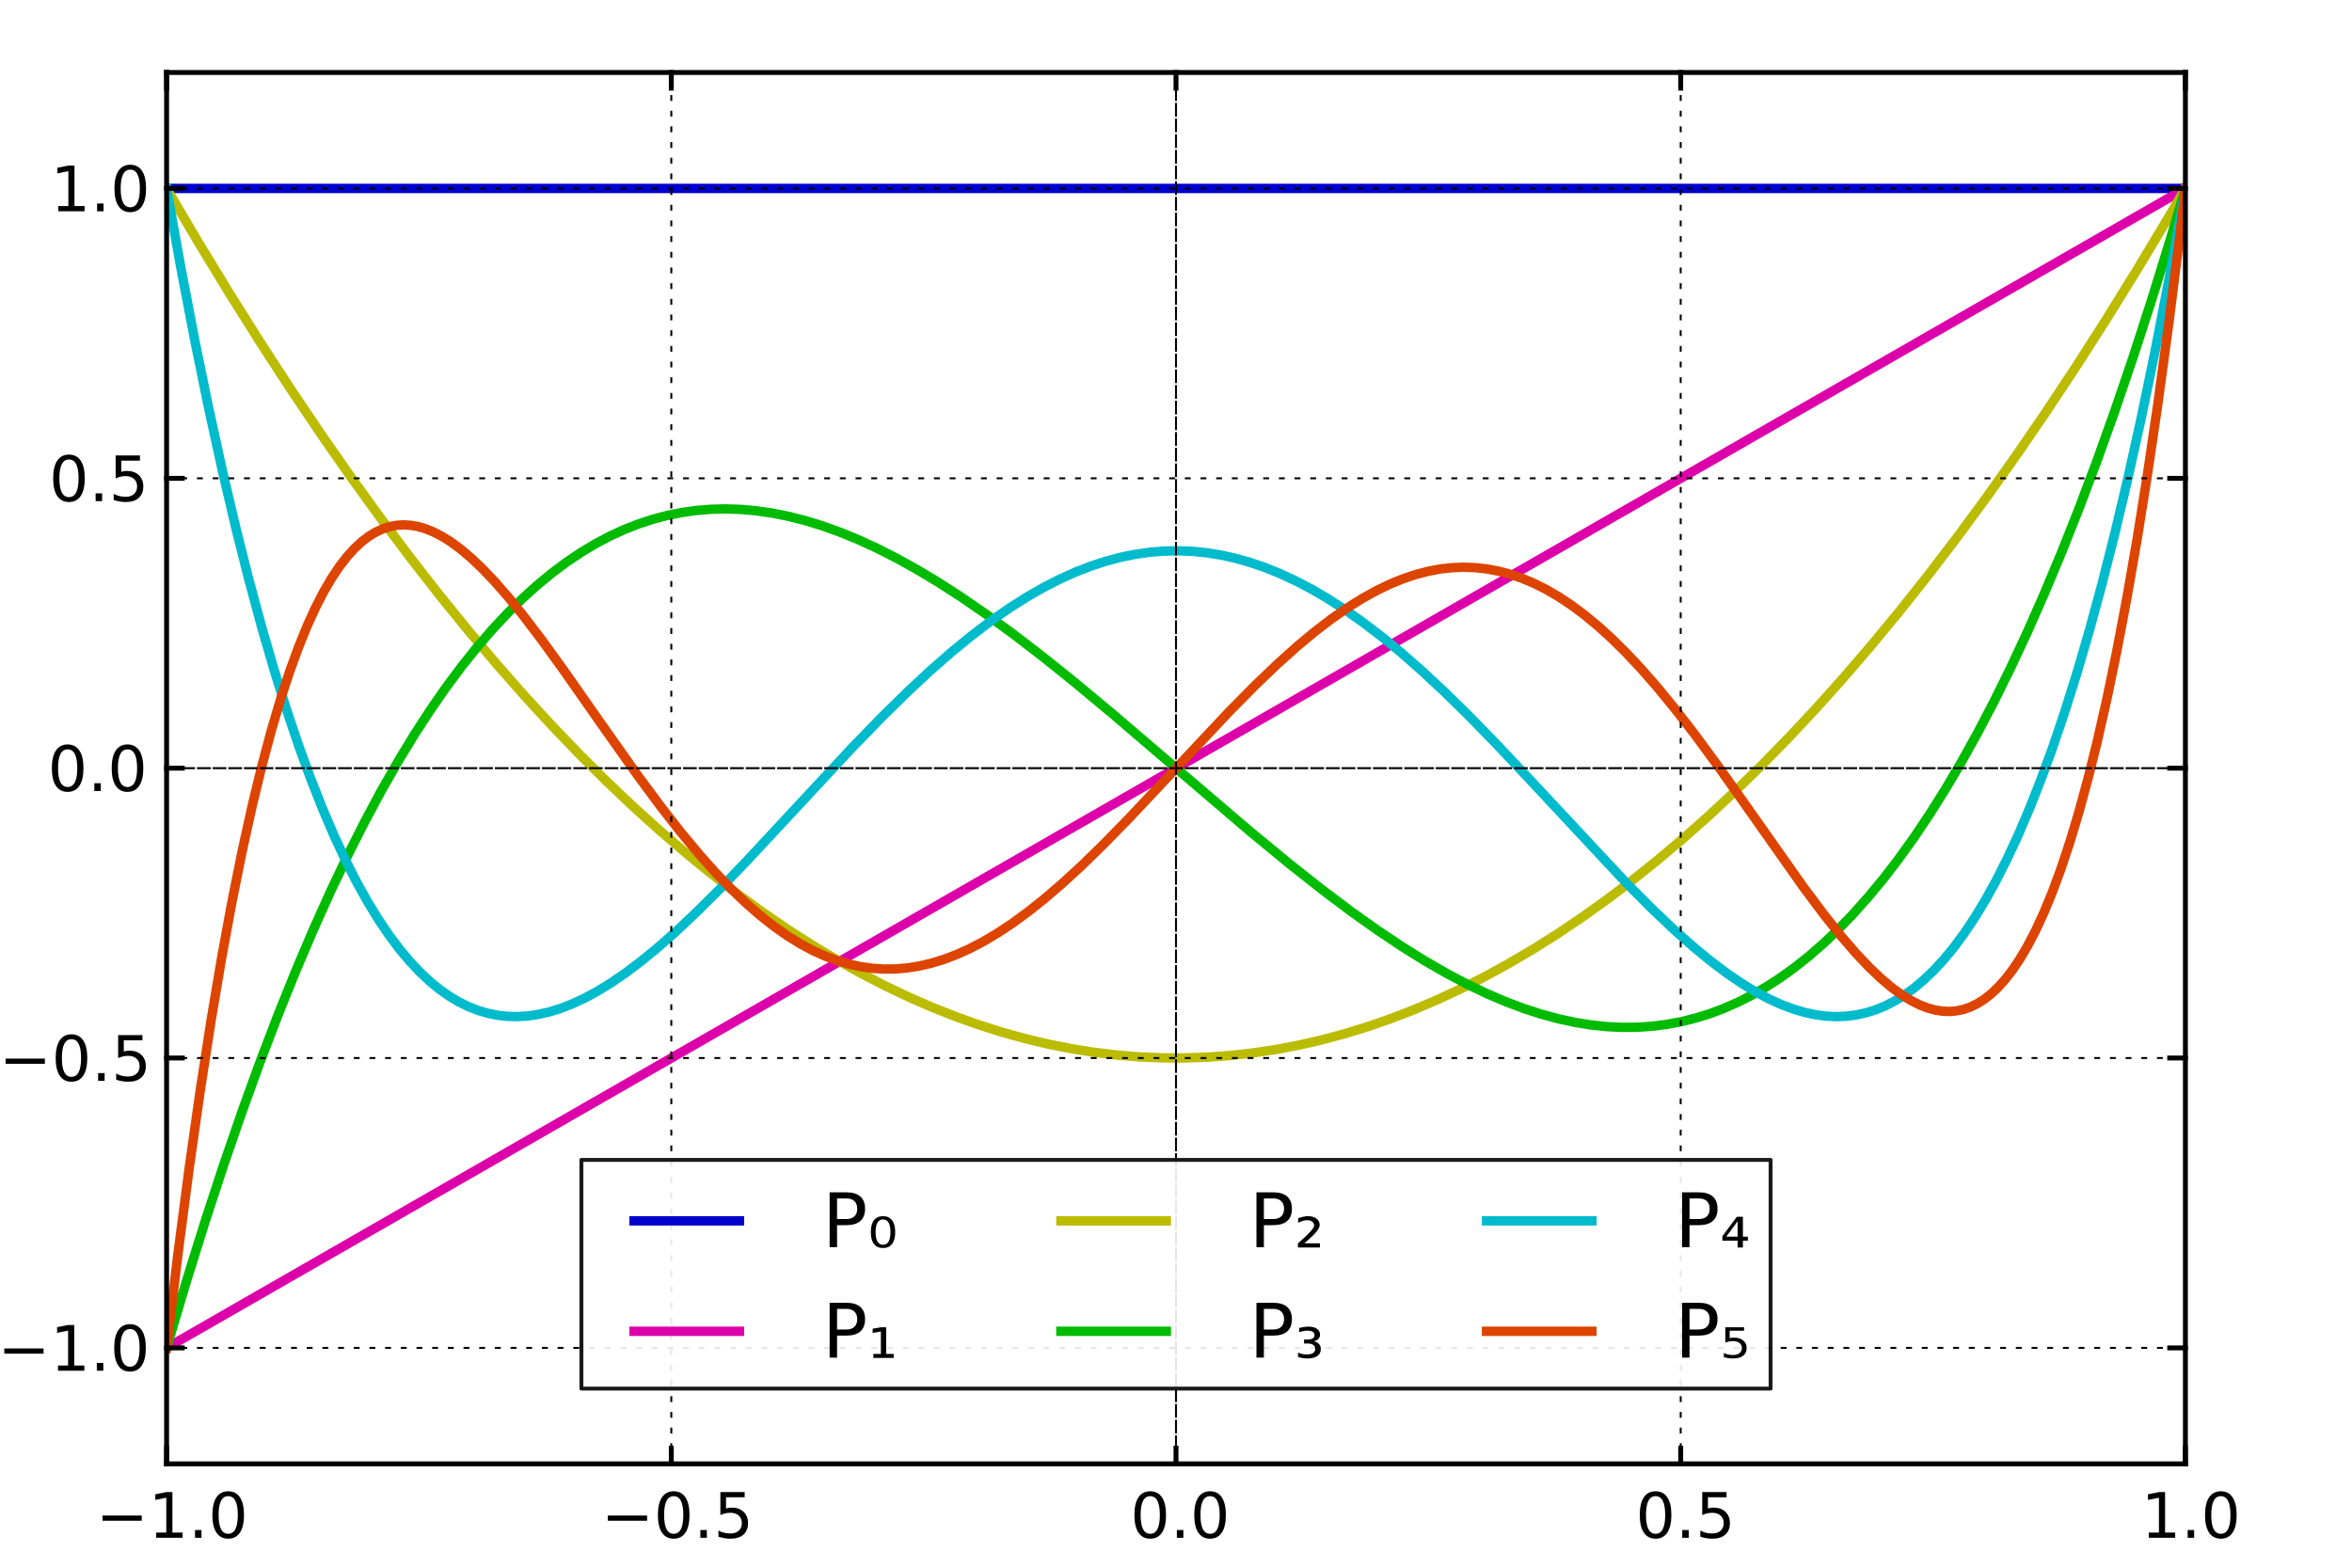 <?xml version='1.0' encoding='UTF-8'?>
<!DOCTYPE svg PUBLIC "-//W3C//DTD SVG 1.1//EN" "http://www.w3.org/Graphics/SVG/1.1/DTD/svg11.dtd">
<!-- Created with matplotlib (http://matplotlib.org/) -->
<svg xmlns="http://www.w3.org/2000/svg" xmlns:xlink="http://www.w3.org/1999/xlink" height="400px" version="1.1" viewBox="0 0 600 400" width="600px">
  <title>mplwp_legendreP05.svg</title>
  <desc>http://commons.wikimedia.org/wiki/File:mplwp_legendreP05.svg
Plot created with mplwp, the Matplotlib extension for Wikipedia plots.</desc>
  <defs>
    <style type="text/css">
*{stroke-linecap:square;stroke-linejoin:round;}
  </style>
  </defs>
  <defs>
    <clipPath id="pa82c4e93f3">
      <rect height="355.0" width="515.0" x="42.5" y="18.5"/>
    </clipPath>
  </defs>
  <g id="figure_1">
    <g id="patch_1">
      <path d="
M 0 400
L 600 400
L 600 0
L 0 0
z 
" style="fill:#ffffff;"/>
    </g>
    <g id="axes_1">
      <g id="patch_2">
        <path d="
M 42.5 373.5
L 557.5 373.5
L 557.5 18.5
L 42.5 18.5
z 
" style="fill:#ffffff;"/>
      </g>
      <g id="line2d_1">
        <path clip-path="url(#pa82c4e93f3)" d="
M 42.5 48.083
L 557.5 48.083
L 557.5 48.083" style="fill:none;stroke:#0000cc;stroke-width:2.4;"/>
      </g>
      <g id="line2d_2">
        <path clip-path="url(#pa82c4e93f3)" d="
M 42.5 343.917
L 557.5 48.083
L 557.5 48.083" style="fill:none;stroke:#dd00aa;stroke-width:2.4;"/>
      </g>
      <g id="line2d_3">
        <path clip-path="url(#pa82c4e93f3)" d="
M 42.5 48.083
L 50.637 61.884
L 58.671 75.076
L 66.602 87.674
L 74.43 99.697
L 82.155 111.159
L 89.777 122.077
L 97.296 132.466
L 104.815 142.477
L 112.231 151.98
L 119.544 160.991
L 126.754 169.524
L 133.861 177.596
L 140.865 185.219
L 147.869 192.514
L 154.77 199.381
L 161.568 205.833
L 168.263 211.886
L 174.958 217.639
L 181.55 223.01
L 188.039 228.013
L 194.528 232.734
L 200.914 237.105
L 207.197 241.139
L 213.48 244.91
L 219.66 248.36
L 225.84 251.555
L 231.917 254.448
L 237.994 257.093
L 243.968 259.453
L 249.942 261.573
L 255.813 263.425
L 261.684 265.046
L 267.555 266.436
L 273.426 267.595
L 279.194 268.51
L 284.962 269.202
L 290.73 269.671
L 296.498 269.917
L 302.266 269.941
L 308.034 269.742
L 313.802 269.321
L 319.57 268.677
L 325.338 267.81
L 331.106 266.721
L 336.977 265.383
L 342.848 263.815
L 348.719 262.016
L 354.59 259.986
L 360.564 257.684
L 366.538 255.144
L 372.615 252.314
L 378.692 249.237
L 384.769 245.913
L 390.949 242.279
L 397.232 238.323
L 403.515 234.102
L 409.901 229.542
L 416.287 224.709
L 422.776 219.518
L 429.368 213.956
L 435.96 208.103
L 442.655 201.861
L 449.453 195.217
L 456.354 188.155
L 463.255 180.774
L 470.259 172.958
L 477.366 164.691
L 484.576 155.958
L 491.889 146.746
L 499.202 137.176
L 506.618 127.105
L 514.137 116.519
L 521.759 105.401
L 529.484 93.737
L 537.312 81.51
L 545.243 68.703
L 553.277 55.301
L 557.5 48.083
L 557.5 48.083" style="fill:none;stroke:#bbbb00;stroke-width:2.4;"/>
      </g>
      <g id="line2d_4">
        <path clip-path="url(#pa82c4e93f3)" d="
M 42.5 343.917
L 47.444 327.283
L 52.285 311.773
L 57.023 297.324
L 61.761 283.584
L 66.396 270.815
L 71.031 258.698
L 75.563 247.469
L 79.992 237.073
L 84.421 227.239
L 88.747 218.164
L 93.073 209.602
L 97.296 201.73
L 101.519 194.328
L 105.639 187.549
L 109.759 181.199
L 113.776 175.413
L 117.793 170.016
L 121.707 165.126
L 125.621 160.59
L 129.432 156.508
L 133.243 152.747
L 137.054 149.301
L 140.762 146.244
L 144.47 143.471
L 148.178 140.976
L 151.886 138.752
L 155.491 136.843
L 159.096 135.179
L 162.701 133.753
L 166.409 132.528
L 170.117 131.541
L 173.825 130.787
L 177.533 130.258
L 181.344 129.942
L 185.155 129.85
L 189.069 129.982
L 192.983 130.334
L 197 130.917
L 201.12 131.739
L 205.343 132.808
L 209.669 134.13
L 214.201 135.751
L 218.836 137.645
L 223.677 139.865
L 228.724 142.428
L 233.977 145.344
L 239.539 148.691
L 245.41 152.486
L 251.693 156.818
L 258.491 161.783
L 265.907 167.482
L 274.25 174.182
L 284.138 182.419
L 298.352 194.58
L 319.055 212.269
L 329.046 220.497
L 337.389 227.084
L 344.702 232.583
L 351.397 237.346
L 357.577 241.477
L 363.448 245.138
L 369.01 248.344
L 374.263 251.118
L 379.31 253.533
L 384.151 255.602
L 388.786 257.344
L 393.215 258.777
L 397.541 259.947
L 401.764 260.86
L 405.884 261.524
L 409.901 261.947
L 413.815 262.137
L 417.626 262.104
L 421.437 261.85
L 425.145 261.382
L 428.853 260.691
L 432.561 259.77
L 436.166 258.647
L 439.771 257.294
L 443.376 255.706
L 446.981 253.875
L 450.586 251.796
L 454.191 249.462
L 457.796 246.868
L 461.504 243.922
L 465.212 240.687
L 468.92 237.158
L 472.731 233.215
L 476.542 228.947
L 480.353 224.345
L 484.267 219.265
L 488.181 213.818
L 492.198 207.837
L 496.215 201.454
L 500.335 194.48
L 504.455 187.064
L 508.678 178.994
L 512.901 170.44
L 517.227 161.167
L 521.553 151.365
L 525.982 140.771
L 530.411 129.601
L 534.943 117.564
L 539.475 104.899
L 544.11 91.286
L 548.848 76.665
L 553.586 61.318
L 557.5 48.083
L 557.5 48.083" style="fill:none;stroke:#00bb00;stroke-width:2.4;"/>
      </g>
      <g id="line2d_5">
        <path clip-path="url(#pa82c4e93f3)" d="
M 42.5 48.083
L 46.105 68.146
L 49.71 86.947
L 53.212 104.042
L 56.714 120.022
L 60.113 134.502
L 63.409 147.606
L 66.705 159.817
L 69.898 170.824
L 73.091 181.048
L 76.181 190.222
L 79.271 198.71
L 82.258 206.286
L 85.245 213.265
L 88.129 219.454
L 91.013 225.123
L 93.794 230.113
L 96.575 234.652
L 99.253 238.611
L 101.931 242.179
L 104.506 245.254
L 107.081 247.992
L 109.656 250.406
L 112.128 252.428
L 114.6 254.171
L 117.072 255.645
L 119.544 256.861
L 122.016 257.827
L 124.488 258.554
L 126.96 259.05
L 129.432 259.325
L 132.007 259.387
L 134.582 259.229
L 137.26 258.843
L 140.041 258.214
L 142.925 257.329
L 145.912 256.177
L 149.002 254.75
L 152.298 252.979
L 155.8 250.839
L 159.508 248.306
L 163.422 245.362
L 167.645 241.908
L 172.28 237.826
L 177.43 232.988
L 183.301 227.159
L 190.408 219.772
L 200.502 208.923
L 217.394 190.762
L 225.119 182.81
L 231.608 176.44
L 237.479 170.982
L 242.938 166.21
L 247.985 162.087
L 252.826 158.419
L 257.461 155.187
L 261.89 152.371
L 266.113 149.944
L 270.233 147.828
L 274.25 146.013
L 278.164 144.487
L 281.975 143.234
L 285.786 142.215
L 289.494 141.453
L 293.202 140.918
L 296.91 140.611
L 300.515 140.533
L 304.12 140.673
L 307.725 141.03
L 311.433 141.622
L 315.141 142.441
L 318.849 143.485
L 322.66 144.788
L 326.574 146.365
L 330.591 148.231
L 334.711 150.397
L 338.934 152.874
L 343.26 155.671
L 347.792 158.871
L 352.53 162.494
L 357.474 166.559
L 362.727 171.168
L 368.392 176.44
L 374.572 182.5
L 381.679 189.79
L 390.537 199.213
L 414.948 225.368
L 421.437 231.887
L 426.999 237.167
L 431.943 241.557
L 436.372 245.2
L 440.492 248.306
L 444.303 250.905
L 447.908 253.097
L 451.307 254.903
L 454.5 256.35
L 457.59 257.504
L 460.474 258.347
L 463.255 258.934
L 465.933 259.278
L 468.508 259.393
L 471.083 259.286
L 473.555 258.965
L 476.027 258.422
L 478.499 257.646
L 480.971 256.629
L 483.443 255.36
L 485.915 253.83
L 488.387 252.03
L 490.859 249.949
L 493.331 247.576
L 495.906 244.785
L 498.481 241.655
L 501.056 238.174
L 503.734 234.169
L 506.412 229.759
L 509.193 224.735
L 511.974 219.242
L 514.858 213.034
L 517.742 206.286
L 520.729 198.71
L 523.716 190.516
L 526.806 181.365
L 529.896 171.507
L 533.089 160.551
L 536.282 148.788
L 539.578 135.769
L 542.874 121.83
L 546.273 106.461
L 549.672 90.046
L 553.174 72.006
L 556.676 52.783
L 557.5 48.083
L 557.5 48.083" style="fill:none;stroke:#00bbcc;stroke-width:2.4;"/>
      </g>
      <g id="line2d_6">
        <path clip-path="url(#pa82c4e93f3)" d="
M 42.5 343.917
L 45.384 320.026
L 48.268 297.998
L 51.049 278.442
L 53.83 260.466
L 56.508 244.581
L 59.186 230.034
L 61.761 217.249
L 64.336 205.592
L 66.808 195.412
L 69.28 186.18
L 71.649 178.18
L 73.915 171.27
L 76.181 165.053
L 78.344 159.737
L 80.507 154.997
L 82.567 150.996
L 84.627 147.473
L 86.584 144.55
L 88.541 142.021
L 90.395 139.973
L 92.249 138.248
L 94.103 136.834
L 95.854 135.769
L 97.605 134.957
L 99.356 134.385
L 101.107 134.043
L 102.858 133.92
L 104.712 134.018
L 106.566 134.336
L 108.523 134.9
L 110.583 135.73
L 112.746 136.847
L 115.012 138.268
L 117.484 140.087
L 120.162 142.347
L 123.046 145.085
L 126.136 148.327
L 129.638 152.334
L 133.552 157.163
L 138.084 163.118
L 143.749 170.945
L 153.328 184.632
L 162.701 197.883
L 168.675 205.949
L 173.722 212.405
L 178.357 217.977
L 182.58 222.714
L 186.597 226.888
L 190.408 230.526
L 194.013 233.665
L 197.515 236.419
L 200.914 238.805
L 204.21 240.842
L 207.403 242.553
L 210.493 243.958
L 213.583 245.115
L 216.57 245.997
L 219.557 246.648
L 222.544 247.068
L 225.531 247.259
L 228.518 247.223
L 231.505 246.965
L 234.492 246.488
L 237.582 245.769
L 240.775 244.791
L 243.968 243.583
L 247.264 242.102
L 250.766 240.279
L 254.371 238.147
L 258.182 235.629
L 262.199 232.699
L 266.422 229.34
L 270.954 225.448
L 275.898 220.906
L 281.46 215.488
L 288.052 208.74
L 297.013 199.215
L 313.596 181.546
L 320.291 174.775
L 325.956 169.357
L 330.9 164.926
L 335.432 161.152
L 339.655 157.915
L 343.672 155.113
L 347.483 152.725
L 351.088 150.725
L 354.59 149.036
L 357.886 147.688
L 361.079 146.612
L 364.272 145.773
L 367.362 145.19
L 370.349 144.849
L 373.336 144.728
L 376.323 144.833
L 379.31 145.166
L 382.297 145.729
L 385.284 146.523
L 388.271 147.55
L 391.258 148.808
L 394.348 150.353
L 397.541 152.206
L 400.734 154.316
L 404.03 156.76
L 407.429 159.554
L 411.034 162.812
L 414.742 166.466
L 418.656 170.637
L 422.879 175.472
L 427.411 181.011
L 432.355 187.412
L 438.123 195.259
L 445.642 205.892
L 460.165 226.5
L 465.418 233.514
L 469.744 238.926
L 473.452 243.219
L 476.748 246.709
L 479.735 249.56
L 482.516 251.913
L 485.091 253.802
L 487.46 255.27
L 489.726 256.409
L 491.786 257.204
L 493.743 257.732
L 495.597 258.014
L 497.451 258.073
L 499.202 257.913
L 500.953 257.531
L 502.704 256.918
L 504.455 256.062
L 506.206 254.951
L 507.957 253.576
L 509.708 251.922
L 511.562 249.856
L 513.416 247.45
L 515.373 244.527
L 517.33 241.191
L 519.39 237.214
L 521.45 232.739
L 523.613 227.479
L 525.776 221.618
L 528.042 214.804
L 530.308 207.27
L 532.677 198.588
L 535.046 189.044
L 537.518 178.126
L 539.99 166.183
L 542.565 152.602
L 545.14 137.806
L 547.818 121.068
L 550.496 102.893
L 553.277 82.427
L 556.058 60.267
L 557.5 48.083
L 557.5 48.083" style="fill:none;stroke:#dd4400;stroke-width:2.4;"/>
      </g>
      <g id="matplotlib.axis_1">
        <g id="xtick_1">
          <g id="line2d_7">
            <path clip-path="url(#pa82c4e93f3)" d="
M 42.5 373.5
L 42.5 18.5" style="fill:none;stroke:#000000;stroke-dasharray:1,3;stroke-dashoffset:0.0;stroke-linecap:butt;stroke-width:0.5;"/>
          </g>
          <g id="line2d_8">
            <defs>
              <path d="
M 0 0
L 0 -4" id="ma222041d45" style="stroke:#000000;stroke-linecap:butt;stroke-width:1.25;"/>
            </defs>
            <g>
              <use style="stroke:#000000;stroke-linecap:butt;stroke-width:1.25;" x="42.5" xlink:href="#ma222041d45" y="373.5"/>
            </g>
          </g>
          <g id="line2d_9">
            <defs>
              <path d="
M 0 0
L 0 4" id="mab2f347831" style="stroke:#000000;stroke-linecap:butt;stroke-width:1.25;"/>
            </defs>
            <g>
              <use style="stroke:#000000;stroke-linecap:butt;stroke-width:1.25;" x="42.5" xlink:href="#mab2f347831" y="18.5"/>
            </g>
          </g>
          <g id="text_1">
            <!-- −1.0 -->
            <defs>
              <path d="
M 12.406 8.297
L 28.516 8.297
L 28.516 63.922
L 10.984 60.406
L 10.984 69.391
L 28.422 72.906
L 38.281 72.906
L 38.281 8.297
L 54.391 8.297
L 54.391 0
L 12.406 0
z 
" id="DejaVuSans-31"/>
              <path d="
M 31.781 66.406
Q 24.172 66.406 20.328 58.906
Q 16.5 51.422 16.5 36.375
Q 16.5 21.391 20.328 13.891
Q 24.172 6.391 31.781 6.391
Q 39.453 6.391 43.281 13.891
Q 47.125 21.391 47.125 36.375
Q 47.125 51.422 43.281 58.906
Q 39.453 66.406 31.781 66.406
M 31.781 74.219
Q 44.047 74.219 50.516 64.516
Q 56.984 54.828 56.984 36.375
Q 56.984 17.969 50.516 8.266
Q 44.047 -1.422 31.781 -1.422
Q 19.531 -1.422 13.062 8.266
Q 6.594 17.969 6.594 36.375
Q 6.594 54.828 13.062 64.516
Q 19.531 74.219 31.781 74.219" id="DejaVuSans-30"/>
              <path d="
M 10.688 12.406
L 21 12.406
L 21 0
L 10.688 0
z 
" id="DejaVuSans-2e"/>
              <path d="
M 10.594 35.5
L 73.188 35.5
L 73.188 27.203
L 10.594 27.203
z 
" id="DejaVuSans-2212"/>
            </defs>
            <g transform="translate(24.453 392.375)scale(0.16 -0.16)">
              <use xlink:href="#DejaVuSans-2212"/>
              <use x="83.789" xlink:href="#DejaVuSans-31"/>
              <use x="147.412" xlink:href="#DejaVuSans-2e"/>
              <use x="179.199" xlink:href="#DejaVuSans-30"/>
            </g>
          </g>
        </g>
        <g id="xtick_2">
          <g id="line2d_10">
            <path clip-path="url(#pa82c4e93f3)" d="
M 171.25 373.5
L 171.25 18.5" style="fill:none;stroke:#000000;stroke-dasharray:1,3;stroke-dashoffset:0.0;stroke-linecap:butt;stroke-width:0.5;"/>
          </g>
          <g id="line2d_11">
            <g>
              <use style="stroke:#000000;stroke-linecap:butt;stroke-width:1.25;" x="171.25" xlink:href="#ma222041d45" y="373.5"/>
            </g>
          </g>
          <g id="line2d_12">
            <g>
              <use style="stroke:#000000;stroke-linecap:butt;stroke-width:1.25;" x="171.25" xlink:href="#mab2f347831" y="18.5"/>
            </g>
          </g>
          <g id="text_2">
            <!-- −0.5 -->
            <defs>
              <path d="
M 10.797 72.906
L 49.516 72.906
L 49.516 64.594
L 19.828 64.594
L 19.828 46.734
Q 21.969 47.469 24.109 47.828
Q 26.266 48.188 28.422 48.188
Q 40.625 48.188 47.75 41.5
Q 54.891 34.812 54.891 23.391
Q 54.891 11.625 47.562 5.094
Q 40.234 -1.422 26.906 -1.422
Q 22.312 -1.422 17.547 -0.641
Q 12.797 0.141 7.719 1.703
L 7.719 11.625
Q 12.109 9.234 16.797 8.062
Q 21.484 6.891 26.703 6.891
Q 35.156 6.891 40.078 11.328
Q 45.016 15.766 45.016 23.391
Q 45.016 31 40.078 35.438
Q 35.156 39.891 26.703 39.891
Q 22.75 39.891 18.812 39.016
Q 14.891 38.141 10.797 36.281
z 
" id="DejaVuSans-35"/>
            </defs>
            <g transform="translate(153.37 392.375)scale(0.16 -0.16)">
              <use xlink:href="#DejaVuSans-2212"/>
              <use x="83.789" xlink:href="#DejaVuSans-30"/>
              <use x="147.412" xlink:href="#DejaVuSans-2e"/>
              <use x="179.199" xlink:href="#DejaVuSans-35"/>
            </g>
          </g>
        </g>
        <g id="xtick_3">
          <g id="line2d_13">
            <path clip-path="url(#pa82c4e93f3)" d="
M 300 373.5
L 300 18.5" style="fill:none;stroke:#000000;stroke-dasharray:3,1;stroke-dashoffset:0.0;stroke-linecap:butt;stroke-width:0.5;"/>
          </g>
          <g id="line2d_14">
            <g>
              <use style="stroke:#000000;stroke-linecap:butt;stroke-width:1.25;" x="300.0" xlink:href="#ma222041d45" y="373.5"/>
            </g>
          </g>
          <g id="line2d_15">
            <g>
              <use style="stroke:#000000;stroke-linecap:butt;stroke-width:1.25;" x="300.0" xlink:href="#mab2f347831" y="18.5"/>
            </g>
          </g>
          <g id="text_3">
            <!-- 0.0 -->
            <g transform="translate(288.336 392.375)scale(0.16 -0.16)">
              <use xlink:href="#DejaVuSans-30"/>
              <use x="63.623" xlink:href="#DejaVuSans-2e"/>
              <use x="95.41" xlink:href="#DejaVuSans-30"/>
            </g>
          </g>
        </g>
        <g id="xtick_4">
          <g id="line2d_16">
            <path clip-path="url(#pa82c4e93f3)" d="
M 428.75 373.5
L 428.75 18.5" style="fill:none;stroke:#000000;stroke-dasharray:1,3;stroke-dashoffset:0.0;stroke-linecap:butt;stroke-width:0.5;"/>
          </g>
          <g id="line2d_17">
            <g>
              <use style="stroke:#000000;stroke-linecap:butt;stroke-width:1.25;" x="428.75" xlink:href="#ma222041d45" y="373.5"/>
            </g>
          </g>
          <g id="line2d_18">
            <g>
              <use style="stroke:#000000;stroke-linecap:butt;stroke-width:1.25;" x="428.75" xlink:href="#mab2f347831" y="18.5"/>
            </g>
          </g>
          <g id="text_4">
            <!-- 0.5 -->
            <g transform="translate(417.254 392.375)scale(0.16 -0.16)">
              <use xlink:href="#DejaVuSans-30"/>
              <use x="63.623" xlink:href="#DejaVuSans-2e"/>
              <use x="95.41" xlink:href="#DejaVuSans-35"/>
            </g>
          </g>
        </g>
        <g id="xtick_5">
          <g id="line2d_19">
            <path clip-path="url(#pa82c4e93f3)" d="
M 557.5 373.5
L 557.5 18.5" style="fill:none;stroke:#000000;stroke-dasharray:1,3;stroke-dashoffset:0.0;stroke-linecap:butt;stroke-width:0.5;"/>
          </g>
          <g id="line2d_20">
            <g>
              <use style="stroke:#000000;stroke-linecap:butt;stroke-width:1.25;" x="557.5" xlink:href="#ma222041d45" y="373.5"/>
            </g>
          </g>
          <g id="line2d_21">
            <g>
              <use style="stroke:#000000;stroke-linecap:butt;stroke-width:1.25;" x="557.5" xlink:href="#mab2f347831" y="18.5"/>
            </g>
          </g>
          <g id="text_5">
            <!-- 1.0 -->
            <g transform="translate(546.188 392.375)scale(0.16 -0.16)">
              <use xlink:href="#DejaVuSans-31"/>
              <use x="63.623" xlink:href="#DejaVuSans-2e"/>
              <use x="95.41" xlink:href="#DejaVuSans-30"/>
            </g>
          </g>
        </g>
      </g>
      <g id="matplotlib.axis_2">
        <g id="ytick_1">
          <g id="line2d_22">
            <path clip-path="url(#pa82c4e93f3)" d="
M 42.5 343.917
L 557.5 343.917" style="fill:none;stroke:#000000;stroke-dasharray:1,3;stroke-dashoffset:0.0;stroke-linecap:butt;stroke-width:0.5;"/>
          </g>
          <g id="line2d_23">
            <defs>
              <path d="
M 0 0
L 4 0" id="m1eb0c910b5" style="stroke:#000000;stroke-linecap:butt;stroke-width:1.25;"/>
            </defs>
            <g>
              <use style="stroke:#000000;stroke-linecap:butt;stroke-width:1.25;" x="42.5" xlink:href="#m1eb0c910b5" y="343.917"/>
            </g>
          </g>
          <g id="line2d_24">
            <defs>
              <path d="
M 0 0
L -4 0" id="mb63a56c30e" style="stroke:#000000;stroke-linecap:butt;stroke-width:1.25;"/>
            </defs>
            <g>
              <use style="stroke:#000000;stroke-linecap:butt;stroke-width:1.25;" x="557.5" xlink:href="#mb63a56c30e" y="343.917"/>
            </g>
          </g>
          <g id="text_6">
            <!-- −1.0 -->
            <g transform="translate(-0.595 349.74)scale(0.16 -0.16)">
              <use xlink:href="#DejaVuSans-2212"/>
              <use x="83.789" xlink:href="#DejaVuSans-31"/>
              <use x="147.412" xlink:href="#DejaVuSans-2e"/>
              <use x="179.199" xlink:href="#DejaVuSans-30"/>
            </g>
          </g>
        </g>
        <g id="ytick_2">
          <g id="line2d_25">
            <path clip-path="url(#pa82c4e93f3)" d="
M 42.5 269.958
L 557.5 269.958" style="fill:none;stroke:#000000;stroke-dasharray:1,3;stroke-dashoffset:0.0;stroke-linecap:butt;stroke-width:0.5;"/>
          </g>
          <g id="line2d_26">
            <g>
              <use style="stroke:#000000;stroke-linecap:butt;stroke-width:1.25;" x="42.5" xlink:href="#m1eb0c910b5" y="269.958"/>
            </g>
          </g>
          <g id="line2d_27">
            <g>
              <use style="stroke:#000000;stroke-linecap:butt;stroke-width:1.25;" x="557.5" xlink:href="#mb63a56c30e" y="269.958"/>
            </g>
          </g>
          <g id="text_7">
            <!-- −0.5 -->
            <g transform="translate(-0.26 275.782)scale(0.16 -0.16)">
              <use xlink:href="#DejaVuSans-2212"/>
              <use x="83.789" xlink:href="#DejaVuSans-30"/>
              <use x="147.412" xlink:href="#DejaVuSans-2e"/>
              <use x="179.199" xlink:href="#DejaVuSans-35"/>
            </g>
          </g>
        </g>
        <g id="ytick_3">
          <g id="line2d_28">
            <path clip-path="url(#pa82c4e93f3)" d="
M 42.5 196
L 557.5 196" style="fill:none;stroke:#000000;stroke-dasharray:3,1;stroke-dashoffset:0.0;stroke-linecap:butt;stroke-width:0.5;"/>
          </g>
          <g id="line2d_29">
            <g>
              <use style="stroke:#000000;stroke-linecap:butt;stroke-width:1.25;" x="42.5" xlink:href="#m1eb0c910b5" y="196.0"/>
            </g>
          </g>
          <g id="line2d_30">
            <g>
              <use style="stroke:#000000;stroke-linecap:butt;stroke-width:1.25;" x="557.5" xlink:href="#mb63a56c30e" y="196.0"/>
            </g>
          </g>
          <g id="text_8">
            <!-- 0.0 -->
            <g transform="translate(12.172 201.824)scale(0.16 -0.16)">
              <use xlink:href="#DejaVuSans-30"/>
              <use x="63.623" xlink:href="#DejaVuSans-2e"/>
              <use x="95.41" xlink:href="#DejaVuSans-30"/>
            </g>
          </g>
        </g>
        <g id="ytick_4">
          <g id="line2d_31">
            <path clip-path="url(#pa82c4e93f3)" d="
M 42.5 122.042
L 557.5 122.042" style="fill:none;stroke:#000000;stroke-dasharray:1,3;stroke-dashoffset:0.0;stroke-linecap:butt;stroke-width:0.5;"/>
          </g>
          <g id="line2d_32">
            <g>
              <use style="stroke:#000000;stroke-linecap:butt;stroke-width:1.25;" x="42.5" xlink:href="#m1eb0c910b5" y="122.042"/>
            </g>
          </g>
          <g id="line2d_33">
            <g>
              <use style="stroke:#000000;stroke-linecap:butt;stroke-width:1.25;" x="557.5" xlink:href="#mb63a56c30e" y="122.042"/>
            </g>
          </g>
          <g id="text_9">
            <!-- 0.5 -->
            <g transform="translate(12.508 127.865)scale(0.16 -0.16)">
              <use xlink:href="#DejaVuSans-30"/>
              <use x="63.623" xlink:href="#DejaVuSans-2e"/>
              <use x="95.41" xlink:href="#DejaVuSans-35"/>
            </g>
          </g>
        </g>
        <g id="ytick_5">
          <g id="line2d_34">
            <path clip-path="url(#pa82c4e93f3)" d="
M 42.5 48.083
L 557.5 48.083" style="fill:none;stroke:#000000;stroke-dasharray:1,3;stroke-dashoffset:0.0;stroke-linecap:butt;stroke-width:0.5;"/>
          </g>
          <g id="line2d_35">
            <g>
              <use style="stroke:#000000;stroke-linecap:butt;stroke-width:1.25;" x="42.5" xlink:href="#m1eb0c910b5" y="48.083"/>
            </g>
          </g>
          <g id="line2d_36">
            <g>
              <use style="stroke:#000000;stroke-linecap:butt;stroke-width:1.25;" x="557.5" xlink:href="#mb63a56c30e" y="48.083"/>
            </g>
          </g>
          <g id="text_10">
            <!-- 1.0 -->
            <g transform="translate(12.875 53.907)scale(0.16 -0.16)">
              <use xlink:href="#DejaVuSans-31"/>
              <use x="63.623" xlink:href="#DejaVuSans-2e"/>
              <use x="95.41" xlink:href="#DejaVuSans-30"/>
            </g>
          </g>
        </g>
      </g>
      <g id="patch_3">
        <path d="
M 42.5 18.5
L 557.5 18.5" style="fill:none;stroke:#000000;stroke-width:1.25;"/>
      </g>
      <g id="patch_4">
        <path d="
M 557.5 373.5
L 557.5 18.5" style="fill:none;stroke:#000000;stroke-width:1.25;"/>
      </g>
      <g id="patch_5">
        <path d="
M 42.5 373.5
L 557.5 373.5" style="fill:none;stroke:#000000;stroke-width:1.25;"/>
      </g>
      <g id="patch_6">
        <path d="
M 42.5 373.5
L 42.5 18.5" style="fill:none;stroke:#000000;stroke-width:1.25;"/>
      </g>
      <g id="legend_1">
        <g id="patch_7">
          <path d="
M 148.318 354.3
L 451.681 354.3
L 451.681 295.956
L 148.318 295.956
L 148.318 354.3
z 
" style="fill:#ffffff;opacity:0.9;stroke:#000000;"/>
        </g>
        <g id="line2d_37">
          <path d="
M 161.758 311.505
L 188.638 311.505" style="fill:none;stroke:#0000cc;stroke-width:2.4;"/>
        </g>
        <g id="line2d_38"/>
        <g id="text_11">
          <!-- P₀ -->
          <defs>
            <path d="
M 27.828 32.672
Q 25.391 36.875 20.453 36.875
Q 15.531 36.875 13.094 32.672
Q 10.594 28.469 10.594 20.078
Q 10.594 11.625 13.094 7.438
Q 15.531 3.234 20.453 3.234
Q 25.391 3.234 27.828 7.438
Q 30.328 11.625 30.328 20.078
Q 30.328 28.469 27.828 32.672
z 

M 20.453 41.219
Q 28.328 41.219 32.469 35.797
Q 36.625 30.375 36.625 20.078
Q 36.625 9.719 32.469 4.297
Q 28.328 -1.109 20.453 -1.109
Q 12.547 -1.109 8.391 4.297
Q 4.25 9.719 4.25 20.078
Q 4.25 30.375 8.391 35.797
Q 12.547 41.219 20.453 41.219" id="DejaVuSans-2080"/>
            <path d="
M 19.672 64.797
L 19.672 37.406
L 32.078 37.406
Q 38.969 37.406 42.719 40.969
Q 46.484 44.531 46.484 51.125
Q 46.484 57.672 42.719 61.234
Q 38.969 64.797 32.078 64.797
z 

M 9.812 72.906
L 32.078 72.906
Q 44.344 72.906 50.609 67.359
Q 56.891 61.812 56.891 51.125
Q 56.891 40.328 50.609 34.812
Q 44.344 29.297 32.078 29.297
L 19.672 29.297
L 19.672 0
L 9.812 0
z 
" id="DejaVuSans-50"/>
          </defs>
          <g transform="translate(209.758 318.225)scale(0.192 -0.192)">
            <use xlink:href="#DejaVuSans-50"/>
            <use x="60.303" xlink:href="#DejaVuSans-2080"/>
          </g>
        </g>
        <g id="line2d_39">
          <path d="
M 161.758 339.687
L 188.638 339.687" style="fill:none;stroke:#dd00aa;stroke-width:2.4;"/>
        </g>
        <g id="line2d_40"/>
        <g id="text_12">
          <!-- P₁ -->
          <defs>
            <path d="
M 7.625 4.984
L 17.578 4.984
L 17.578 34.828
L 6.688 32.828
L 6.688 38.484
L 17.922 40.391
L 24.609 40.391
L 24.609 4.984
L 34.625 4.984
L 34.625 -0.375
L 7.625 -0.375
z 
" id="DejaVuSans-2081"/>
          </defs>
          <g transform="translate(209.758 346.407)scale(0.192 -0.192)">
            <use xlink:href="#DejaVuSans-50"/>
            <use x="60.303" xlink:href="#DejaVuSans-2081"/>
          </g>
        </g>
        <g id="line2d_41">
          <path d="
M 270.643 311.505
L 297.523 311.505" style="fill:none;stroke:#bbbb00;stroke-width:2.4;"/>
        </g>
        <g id="line2d_42"/>
        <g id="text_13">
          <!-- P₂ -->
          <defs>
            <path d="
M 13.094 5.188
L 33.797 5.188
L 33.797 -0.375
L 4.594 -0.375
L 4.594 4.984
Q 6.25 6.5 9.328 9.234
Q 26.125 24.125 26.125 28.719
Q 26.125 31.938 23.578 33.906
Q 21.047 35.891 16.891 35.891
Q 14.359 35.891 11.375 35.031
Q 8.406 34.188 4.891 32.484
L 4.891 38.484
Q 8.641 39.859 11.891 40.531
Q 15.141 41.219 17.922 41.219
Q 25 41.219 29.25 38
Q 33.5 34.781 33.5 29.5
Q 33.5 22.719 17.328 8.844
Q 14.594 6.5 13.094 5.188" id="DejaVuSans-2082"/>
          </defs>
          <g transform="translate(318.644 318.225)scale(0.192 -0.192)">
            <use xlink:href="#DejaVuSans-50"/>
            <use x="60.303" xlink:href="#DejaVuSans-2082"/>
          </g>
        </g>
        <g id="line2d_43">
          <path d="
M 270.643 339.687
L 297.523 339.687" style="fill:none;stroke:#00bb00;stroke-width:2.4;"/>
        </g>
        <g id="line2d_44"/>
        <g id="text_14">
          <!-- P₃ -->
          <defs>
            <path d="
M 25.594 21.688
Q 30.078 20.812 32.547 18.141
Q 35.016 15.484 35.016 11.484
Q 35.016 5.422 30.375 2.156
Q 25.734 -1.109 17.094 -1.109
Q 14.312 -1.109 11.25 -0.594
Q 8.203 -0.094 4.781 0.891
L 4.781 6.797
Q 7.328 5.484 10.234 4.844
Q 13.141 4.203 16.406 4.203
Q 21.734 4.203 24.656 6.125
Q 27.594 8.062 27.594 11.484
Q 27.594 15.094 24.875 16.953
Q 22.172 18.812 16.891 18.812
L 12.703 18.812
L 12.703 24.078
L 17.281 24.078
Q 21.875 24.078 24.234 25.609
Q 26.609 27.156 26.609 30.094
Q 26.609 32.922 24.172 34.406
Q 21.734 35.891 17.094 35.891
Q 15.141 35.891 12.641 35.453
Q 10.156 35.016 6.203 33.891
L 6.203 39.516
Q 9.766 40.344 12.891 40.781
Q 16.016 41.219 18.703 41.219
Q 25.734 41.219 29.859 38.328
Q 33.984 35.453 33.984 30.625
Q 33.984 27.25 31.781 24.906
Q 29.594 22.562 25.594 21.688" id="DejaVuSans-2083"/>
          </defs>
          <g transform="translate(318.644 346.407)scale(0.192 -0.192)">
            <use xlink:href="#DejaVuSans-50"/>
            <use x="60.303" xlink:href="#DejaVuSans-2083"/>
          </g>
        </g>
        <g id="line2d_45">
          <path d="
M 379.219 311.505
L 406.099 311.505" style="fill:none;stroke:#00bbcc;stroke-width:2.4;"/>
        </g>
        <g id="line2d_46"/>
        <g id="text_15">
          <!-- P₄ -->
          <defs>
            <path d="
M 23.297 34.484
L 8.203 14.016
L 23.297 14.016
z 

M 22.219 40.391
L 30.328 40.391
L 30.328 14.016
L 36.922 14.016
L 36.922 8.703
L 30.328 8.703
L 30.328 -0.375
L 23.297 -0.375
L 23.297 8.703
L 3.078 8.703
L 3.078 14.609
z 
" id="DejaVuSans-2084"/>
          </defs>
          <g transform="translate(427.219 318.225)scale(0.192 -0.192)">
            <use xlink:href="#DejaVuSans-50"/>
            <use x="60.303" xlink:href="#DejaVuSans-2084"/>
          </g>
        </g>
        <g id="line2d_47">
          <path d="
M 379.219 339.687
L 406.099 339.687" style="fill:none;stroke:#dd4400;stroke-width:2.4;"/>
        </g>
        <g id="line2d_48"/>
        <g id="text_16">
          <!-- P₅ -->
          <defs>
            <path d="
M 6.938 40.391
L 31.844 40.391
L 31.844 35.75
L 12.75 35.75
L 12.75 25.797
Q 14.109 26.234 15.531 26.422
Q 16.891 26.625 18.266 26.625
Q 26.125 26.625 30.719 22.859
Q 35.297 19.156 35.297 12.75
Q 35.297 6.156 30.562 2.5
Q 25.875 -1.109 17.281 -1.109
Q 14.359 -1.109 11.281 -0.672
Q 8.203 -0.234 4.984 0.641
L 4.984 6.156
Q 7.766 4.844 10.797 4.156
Q 13.812 3.531 17.188 3.531
Q 22.609 3.531 25.781 6.016
Q 28.953 8.5 28.953 12.75
Q 28.953 17 25.781 19.484
Q 22.609 21.984 17.188 21.984
Q 14.656 21.984 12.109 21.484
Q 9.578 21 6.938 19.984
z 
" id="DejaVuSans-2085"/>
          </defs>
          <g transform="translate(427.219 346.407)scale(0.192 -0.192)">
            <use xlink:href="#DejaVuSans-50"/>
            <use x="60.303" xlink:href="#DejaVuSans-2085"/>
          </g>
        </g>
      </g>
    </g>
  </g>
</svg>
